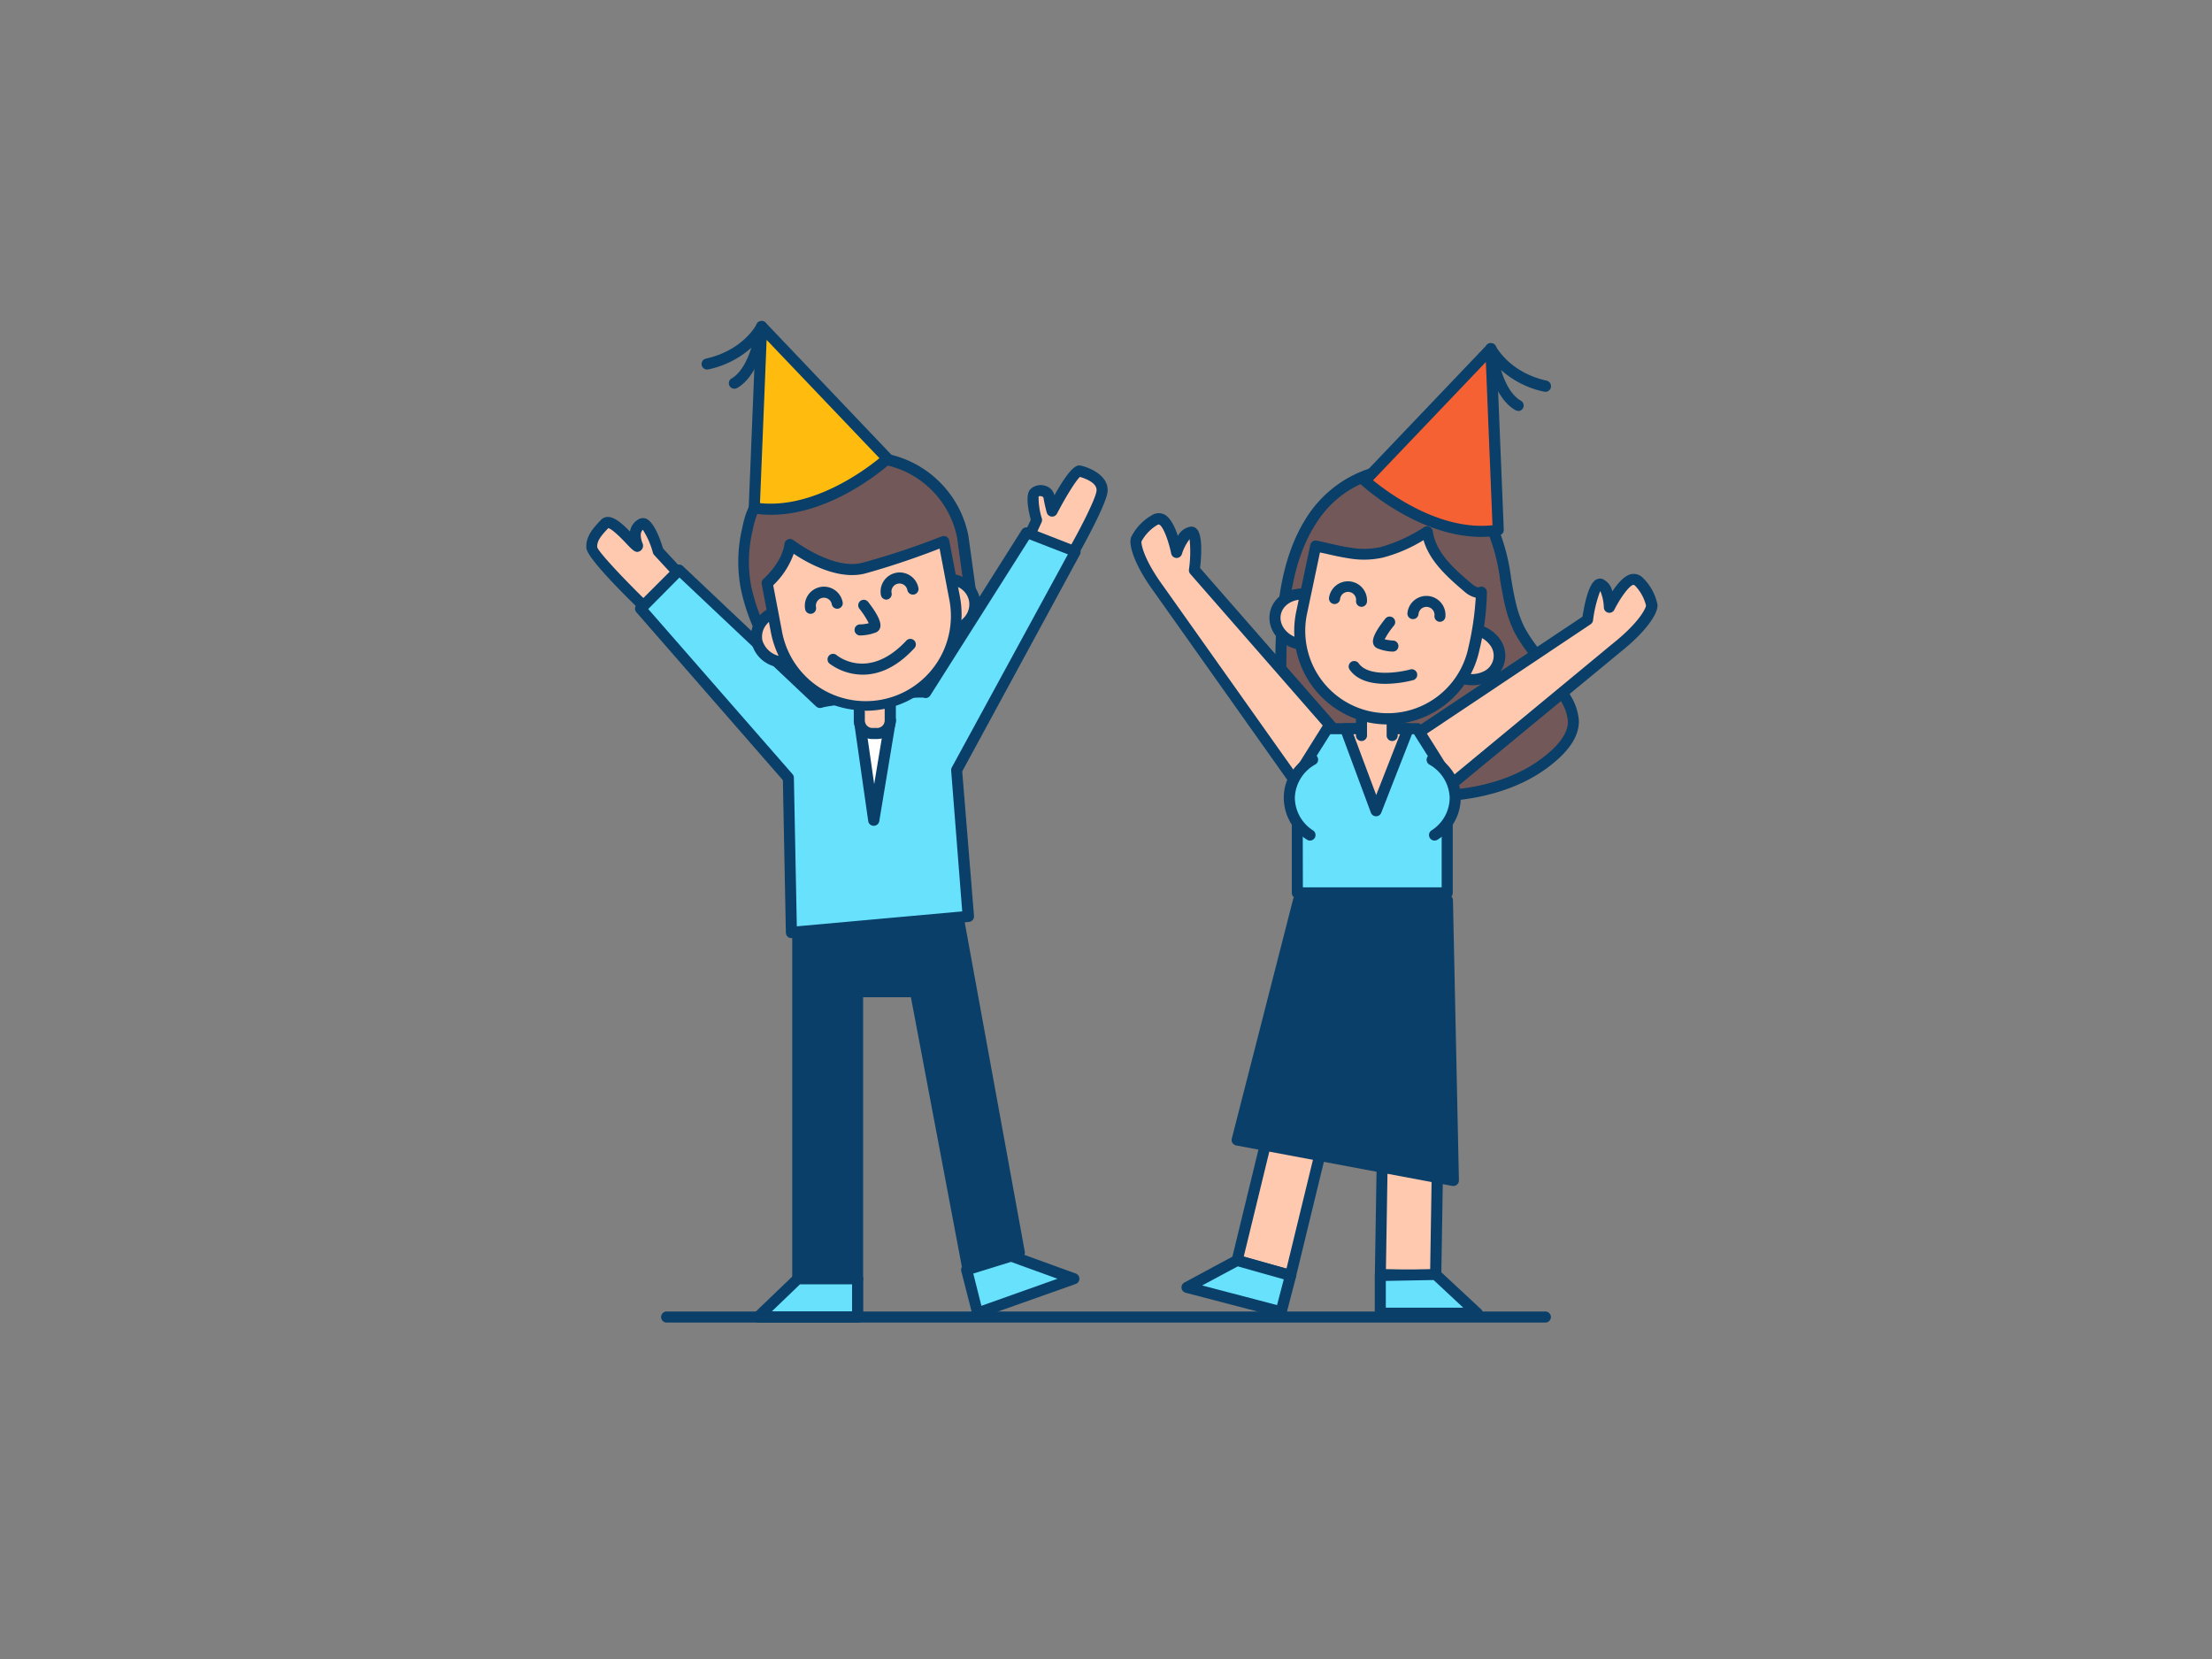 <svg xmlns="http://www.w3.org/2000/svg" viewBox="0 0 400 300"><rect x="0" y="0" width="400" height="300" fill="#808080" stroke="none"/><g id="_268_party_outline" data-name="#268_party_outline"><path d="M273.05,108.87c-1-4.36-1.22-9-3.12-13.15A18.66,18.66,0,0,0,257,85.14c-7.6-1.6-15.28,2.13-19.56,8.45-5.35,7.91-5.83,18.16-5.85,27.42,0,4.22.17,8.6,2.1,12.36a18.17,18.17,0,0,0,9.31,8.14,35.76,35.76,0,0,0,12.34,2.39c9.28.41,19.25-1.31,26-7.66,1.68-1.58,3.2-3.61,3.14-5.91a9.05,9.05,0,0,0-1.29-3.9,46.83,46.83,0,0,0-4.29-6.68,39.3,39.3,0,0,1-4.17-5.87A22.15,22.15,0,0,1,273.05,108.87Z" fill="#725858"/><path d="M257.91,145c-.89,0-1.76,0-2.59-.06a36.29,36.29,0,0,1-12.68-2.47,19.13,19.13,0,0,1-9.83-8.61c-2.05-4-2.21-8.72-2.2-12.81,0-9.26.51-19.82,6-28,4.67-6.92,13-10.48,20.59-8.87A19.66,19.66,0,0,1,270.84,95.3a35.84,35.84,0,0,1,2.4,9.15c.23,1.39.47,2.83.79,4.2a20.81,20.81,0,0,0,1.64,4.78,26.21,26.21,0,0,0,3.06,4.43c.34.42.68.85,1,1.28a49.14,49.14,0,0,1,4.38,6.82,10.06,10.06,0,0,1,1.4,4.35c.05,2.22-1.11,4.46-3.45,6.66C275.19,143.41,265.57,145,257.91,145Zm-4.39-59.19a18.71,18.71,0,0,0-15.23,8.38c-5.2,7.69-5.66,17.9-5.68,26.86,0,4,.14,8.28,2,11.9a17.12,17.12,0,0,0,8.81,7.68,34.37,34.37,0,0,0,12,2.31c7.58.35,18.12-.67,25.29-7.39,1.91-1.8,2.86-3.53,2.82-5.15a8.23,8.23,0,0,0-1.17-3.46,47.55,47.55,0,0,0-4.2-6.54c-.32-.42-.66-.84-1-1.26a28.17,28.17,0,0,1-3.28-4.77,22.41,22.41,0,0,1-1.8-5.24h0c-.33-1.42-.58-2.89-.82-4.31A33.82,33.82,0,0,0,269,96.14a17.63,17.63,0,0,0-12.2-10A16,16,0,0,0,253.52,85.77Z" fill="#093f68"/><path d="M216,103.08s.86-6.89-.6-6.85-2.62,3.62-2.62,3.62-1-5-2.63-5.9-4.37,2.73-4.66,3.55.4,4,4.08,9l29.28,41.32,1.92-16.45Z" fill="#ffc9b0"/><path d="M238.84,148.84a1,1,0,0,1-.82-.42L208.74,107.1c-3.59-4.91-4.7-8.53-4.21-9.93A9.31,9.31,0,0,1,208.6,93a2.33,2.33,0,0,1,2,.06c1.09.6,1.88,2.29,2.4,3.86a3.19,3.19,0,0,1,2.34-1.69,1.34,1.34,0,0,1,1.12.48c1,1.13.82,4.71.55,7l24.48,28a1,1,0,0,1,.24.78L239.83,148a1,1,0,0,1-.74.85Zm-29.25-54a.78.78,0,0,0-.26.06,7.86,7.86,0,0,0-2.91,3c-.09.39.32,3.14,3.94,8.09l27.79,39.21,1.56-13.42-24.47-28A1,1,0,0,1,215,103a22.72,22.72,0,0,0,.12-5.5,8.54,8.54,0,0,0-1.4,2.71,1,1,0,0,1-1.93-.11c-.45-2.21-1.41-4.83-2.13-5.22Z" fill="#093f68"/><path d="M287.1,112.08s1-6.88,2.36-6.45,1.59,4.17,1.59,4.17,2.3-4.58,4.08-5,3.51,3.78,3.57,4.65-1.43,3.75-6.29,7.64l-39.05,32.25L255.8,133Z" fill="#ffc9b0"/><path d="M253.36,150.33a1.05,1.05,0,0,1-.49-.13,1,1,0,0,1-.5-1l2.44-16.38a1,1,0,0,1,.43-.69l30.93-20.62c.35-2.31,1.09-5.83,2.37-6.64a1.47,1.47,0,0,1,1.22-.18,3.16,3.16,0,0,1,1.8,2.25c.92-1.38,2.13-2.81,3.33-3.1a2.32,2.32,0,0,1,2,.47,9.31,9.31,0,0,1,2.84,5.07c.11,1.48-1.9,4.69-6.67,8.5L254,150.1A1,1,0,0,1,253.36,150.33Zm3.36-16.8-2,13.37,37-30.59c4.8-3.84,5.92-6.39,5.93-6.82a7.85,7.85,0,0,0-2-3.6.59.59,0,0,0-.31-.13c-.79.19-2.4,2.48-3.41,4.49a1,1,0,0,1-1.9-.39,8.59,8.59,0,0,0-.65-3,22.44,22.44,0,0,0-1.31,5.33,1,1,0,0,1-.44.7Zm30.38-21.45h0Z" fill="#093f68"/><polygon points="240.01 131.77 256.29 131.77 261.7 140.4 261.7 161.46 234.6 161.46 234.6 140.4 240.01 131.77" fill="#68e1fd"/><path d="M261.7,162.46H234.6a1,1,0,0,1-1-1V140.4a1.08,1.08,0,0,1,.15-.53l5.41-8.63a1,1,0,0,1,.85-.47h16.28a1,1,0,0,1,.85.47l5.41,8.63a1,1,0,0,1,.15.53v21.06A1,1,0,0,1,261.7,162.46Zm-26.1-2h25.1V140.69l-5-7.92H240.56l-5,7.92Z" fill="#093f68"/><rect x="144.26" y="162.89" width="10.82" height="68.36" fill="#093f68"/><path d="M155.08,232.25H144.26a1,1,0,0,1-1-1V162.89a1,1,0,0,1,1-1h10.82a1,1,0,0,1,1,1v68.36A1,1,0,0,1,155.08,232.25Zm-9.82-2h8.82V163.89h-8.82Z" fill="#093f68"/><polygon points="184.37 226.5 175.22 230.44 162.44 162.89 172.32 160.71 184.37 226.5" fill="#093f68"/><path d="M175.22,231.44a.94.94,0,0,1-.47-.12,1,1,0,0,1-.52-.69l-12.77-67.55a1,1,0,0,1,.77-1.17l9.88-2.18a1,1,0,0,1,.76.14,1,1,0,0,1,.44.66l12,65.79a1,1,0,0,1-.59,1.1l-9.15,3.94A1,1,0,0,1,175.22,231.44ZM163.6,163.66,176,229l7.27-3.13-11.72-64Z" fill="#093f68"/><polygon points="155.08 231.25 155.08 238.16 137.06 238.16 144.26 231.25 155.08 231.25" fill="#68e1fd"/><path d="M155.08,239.16h-18a1,1,0,0,1-.92-.62,1,1,0,0,1,.23-1.1l7.2-6.91a1,1,0,0,1,.69-.28h10.82a1,1,0,0,1,1,1v6.91A1,1,0,0,1,155.08,239.16Zm-15.53-2h14.53v-4.91h-9.42Z" fill="#093f68"/><polygon points="174.83 229.62 176.8 237.44 194.22 231.25 182.88 227.14 174.83 229.62" fill="#68e1fd"/><path d="M176.8,238.44a.94.94,0,0,1-.47-.12,1,1,0,0,1-.5-.64l-2-7.81a1,1,0,0,1,.67-1.2l8.06-2.49a1,1,0,0,1,.63,0l11.34,4.11a1,1,0,0,1,.66.95,1,1,0,0,1-.66.94l-17.43,6.18A1,1,0,0,1,176.8,238.44ZM176,230.3l1.47,5.83,13.76-4.89-8.41-3.05Z" fill="#093f68"/><polygon points="171.82 179.33 144.78 179.33 144.78 162.8 172.32 160.61 171.82 179.33" fill="#093f68"/><path d="M171.82,180.33h-27a1,1,0,0,1-1-1V162.8a1,1,0,0,1,.93-1l27.53-2.18a1,1,0,0,1,.77.27,1,1,0,0,1,.31.75l-.5,18.72A1,1,0,0,1,171.82,180.33Zm-26-2h25.06l.45-16.63-25.51,2Z" fill="#093f68"/><path d="M185.68,97.84l1.78-3.73S186.34,90,187,89.19a1.61,1.61,0,0,1,2.68.7c.21,1.27.56,2.53.56,2.53s3.87-7.48,5-7.23,4.22,1.46,4,3.64-5.35,11.32-5.35,11.32S187.28,100.24,185.68,97.84Z" fill="#ffc9b0"/><path d="M193.76,101.15c-1.3,0-7.18-.15-8.91-2.75a1,1,0,0,1-.07-1L186.4,94c-.75-2.9-.78-4.75-.1-5.5a2.68,2.68,0,0,1,2.69-.66,2.32,2.32,0,0,1,1.68,1.73c3.21-5.73,4.25-5.49,4.83-5.36,1.77.41,5.06,1.92,4.78,4.71-.22,2.28-4.59,10.15-5.47,11.71a1,1,0,0,1-.86.51Zm-6.89-3.48c1.22,1,4.23,1.43,6.48,1.47,2-3.51,4.81-9,4.94-10.4s-1.92-2.18-3-2.5c-.79.7-2.72,3.88-4.15,6.64a1,1,0,0,1-1.85-.19,26.83,26.83,0,0,1-.59-2.64s0-.2-.3-.28a.74.74,0,0,0-.59,0,12.94,12.94,0,0,0,.59,4,1,1,0,0,1-.06.69Z" fill="#093f68"/><path d="M123.28,104.26l-4.22-4.57s-1.69-5.7-3-4.93-1.33,2.21-.77,3.78-4.44-5.33-5.84-3.85-2.53,2.74-2.39,4.36,9.9,11,9.9,11Z" fill="#ffc9b0"/><path d="M116.93,111.09a1,1,0,0,1-.7-.29c-4.57-4.41-10-10-10.19-11.67-.19-2.14,1.32-3.73,2.65-5.13a1.67,1.67,0,0,1,1.23-.52h0c1.18,0,2.54,1.13,4,2.65a3.11,3.11,0,0,1,1.56-2.23,1.53,1.53,0,0,1,1.35-.1c1.4.56,2.5,3.52,3.07,5.38l4.07,4.4a1,1,0,0,1,.26.73,1,1,0,0,1-.32.69l-6.36,5.82A1,1,0,0,1,116.93,111.09ZM110,95.5c-1.28,1.35-2.1,2.33-2,3.46.29.93,4.73,5.66,8.92,9.75l4.92-4.51-3.54-3.83a1.07,1.07,0,0,1-.23-.4,14.71,14.71,0,0,0-1.82-4.17c-.32.28-.63.88-.08,2.4a1.1,1.1,0,0,1-.39,1.42c-.78.49-1.3-.06-2.44-1.24C112.72,97.7,110.81,95.71,110,95.5Z" fill="#093f68"/><path d="M194.5,99.72l-8.8-3.43-18.32,28.94c-1-.39-17.85,1.23-19.1,1.81l-25.43-24-7,7.06,26.71,30.61.55,27.94,32-2.93L173,139.27Z" fill="#68e1fd"/><path d="M143.11,169.64a1,1,0,0,1-.67-.25,1.06,1.06,0,0,1-.33-.73l-.54-27.58L115.1,110.74a1,1,0,0,1,0-1.36l7-7a1,1,0,0,1,1.4,0l25,23.64a154.5,154.5,0,0,1,18.27-1.75l18-28.44a1,1,0,0,1,1.21-.4l8.8,3.43a1,1,0,0,1,.57.59,1,1,0,0,1-.06.82L174,139.49l2.13,26.14a1,1,0,0,1-.91,1.08l-32,2.93Zm-25.89-59.51L143.32,140a1,1,0,0,1,.24.64l.53,26.87L174,164.81,172,139.35a1,1,0,0,1,.11-.56l21-38.55-7-2.71-17.89,28.24a1,1,0,0,1-1.19.4c-1.4-.24-16.9,1.25-18.34,1.79a1.1,1.1,0,0,1-1.09-.19l-24.73-23.34Z" fill="#093f68"/><polygon points="157.97 148.33 155.39 130.26 160.98 130.26 157.97 148.33" fill="#fff"/><path d="M158,149.33h0a1,1,0,0,1-1-.86l-2.58-18.06a1,1,0,0,1,.23-.8,1,1,0,0,1,.76-.35H161a1,1,0,0,1,1,1.17l-3,18.06A1,1,0,0,1,158,149.33Zm-1.43-18.07,1.51,10.53,1.75-10.53Z" fill="#093f68"/><path d="M155.39,127H161a0,0,0,0,1,0,0v3.22a2.38,2.38,0,0,1-2.38,2.38h-.84a2.38,2.38,0,0,1-2.38-2.38V127A0,0,0,0,1,155.39,127Z" fill="#ffc9b0"/><path d="M158.61,133.64h-.85a3.37,3.37,0,0,1-3.37-3.38V127a1,1,0,0,1,1-1H161a1,1,0,0,1,1,1v3.22A3.37,3.37,0,0,1,158.61,133.64Zm-2.22-5.6v2.22a1.37,1.37,0,0,0,1.37,1.38h.85a1.37,1.37,0,0,0,1.37-1.38V128Z" fill="#093f68"/><path d="M149.82,84.31a13.89,13.89,0,0,1,2-.55c3.16-.59,6.37-1.29,9.52-.43a17.82,17.82,0,0,1,12.73,13.75s1.8,13.07,1.8,13.07L138,117.37a8,8,0,0,1-.3-2.45,10.8,10.8,0,0,0-.85-2.43,36,36,0,0,1-2-6.27,25.51,25.51,0,0,1,.2-10.26c.41-2,.95-4.13,2.38-5.61s4-2,5.53-.6A13.4,13.4,0,0,1,149.82,84.31Z" fill="#725858"/><path d="M138,118.37a1,1,0,0,1-.89-.55,4.53,4.53,0,0,1-.36-2c0-.25,0-.5,0-.72a6.57,6.57,0,0,0-.56-1.65c-.08-.18-.16-.37-.23-.55a35.73,35.73,0,0,1-2-6.45,26.2,26.2,0,0,1,.19-10.66c.42-2.07,1-4.42,2.64-6.11a5.36,5.36,0,0,1,6-1.3,14.46,14.46,0,0,1,6.75-5h0a14.47,14.47,0,0,1,2.17-.59l.55-.1c3.06-.59,6.22-1.19,9.41-.32a18.81,18.81,0,0,1,13.45,14.53s0,0,1.81,13.12a1,1,0,0,1-.8,1.12l-37.86,7.22Zm2.76-28.46a3.8,3.8,0,0,0-2.6,1.13c-1.26,1.3-1.74,3.24-2.12,5.12a24.27,24.27,0,0,0-.2,9.86,35.74,35.74,0,0,0,1.93,6.1c.07.17.14.34.22.5a8.83,8.83,0,0,1,.7,2.16,9.71,9.71,0,0,1,.06,1c0,.16,0,.31,0,.46l36-6.86-1.67-12.13a16.79,16.79,0,0,0-12-12.93c-2.75-.75-5.55-.21-8.51.35l-.56.11a13.58,13.58,0,0,0-1.87.5,12.38,12.38,0,0,0-6.31,5,1,1,0,0,1-.72.46,1,1,0,0,1-.82-.27A2.16,2.16,0,0,0,140.78,89.91Z" fill="#093f68"/><ellipse cx="141.9" cy="115.01" rx="5.12" ry="4.69" transform="translate(-19.03 28.61) rotate(-10.79)" fill="#ffc9b0"/><path d="M141.74,120.71a5.82,5.82,0,0,1-5.85-4.55,5.48,5.48,0,0,1,1-4.33,6.45,6.45,0,0,1,8.44-1.6,5.41,5.41,0,0,1,2.55,3.63h0a5.92,5.92,0,0,1-4.94,6.73A6.57,6.57,0,0,1,141.74,120.71Zm.34-9.4a4.27,4.27,0,0,0-.87.08,4.33,4.33,0,0,0-2.68,1.64,3.42,3.42,0,0,0-.67,2.75,4.14,4.14,0,0,0,8.09-1.54h0a3.46,3.46,0,0,0-1.64-2.31A4.21,4.21,0,0,0,142.08,111.31Z" fill="#093f68"/><ellipse cx="171.22" cy="109.42" rx="5.12" ry="4.69" transform="translate(-17.46 34) rotate(-10.79)" fill="#ffc9b0"/><path d="M171,115.12a6.2,6.2,0,0,1-3.28-.92,5.44,5.44,0,0,1-2.55-3.63,5.93,5.93,0,0,1,4.95-6.74,6.34,6.34,0,0,1,4.52.81,5.44,5.44,0,0,1,2.55,3.63h0a5.45,5.45,0,0,1-1,4.32,6.31,6.31,0,0,1-3.92,2.41A6.51,6.51,0,0,1,171,115.12Zm.36-9.4a4.27,4.27,0,0,0-.87.08,3.93,3.93,0,0,0-3.36,4.39,3.49,3.49,0,0,0,1.64,2.31,4.31,4.31,0,0,0,3.1.54,4.36,4.36,0,0,0,2.69-1.64,3.49,3.49,0,0,0,.67-2.75h0a3.49,3.49,0,0,0-1.64-2.31A4.21,4.21,0,0,0,171.4,105.72Z" fill="#093f68"/><path d="M159.56,127.19h0a16.41,16.41,0,0,1-19.18-13l-1.65-8.67s3.61-3.09,4.12-7c0,0,7.54,5.86,13.41,4.24a142.11,142.11,0,0,0,14.41-4.88L172.6,108A16.4,16.4,0,0,1,159.56,127.19Z" fill="#ffc9b0"/><path d="M156.49,128.48a17.43,17.43,0,0,1-17.09-14.14l-1.65-8.67a1,1,0,0,1,.33-1s3.33-2.9,3.78-6.33a1,1,0,0,1,1.61-.66c.07,0,7.21,5.52,12.53,4.07A140.61,140.61,0,0,0,170.29,97a1,1,0,0,1,1.36.74l1.93,10.13a17.41,17.41,0,0,1-17.09,20.66Zm-16.67-22.64,1.55,8.12a15.4,15.4,0,1,0,30.25-5.76l-1.71-9c-2.26.89-7.62,2.89-13.38,4.48-4.86,1.33-10.55-1.89-13-3.54A14.73,14.73,0,0,1,139.82,105.84Z" fill="#093f68"/><path d="M155.53,114.91a1,1,0,0,1-1-1,1,1,0,0,1,1-1,7,7,0,0,0,1.57-.21,14.58,14.58,0,0,0-1.69-2.62,1,1,0,0,1,1.57-1.24c1.15,1.46,2.47,3.44,2.2,4.59a1.34,1.34,0,0,1-.75.92,8.18,8.18,0,0,1-2.88.56Zm1.68-1.84h0Z" fill="#093f68"/><path d="M156,122a10.15,10.15,0,0,1-6-2,1,1,0,0,1,1.29-1.53c.25.21,5.79,4.62,12.55-2.57a1,1,0,1,1,1.46,1.36C161.84,121,158.58,122,156,122Z" fill="#093f68"/><path d="M146.6,111a1,1,0,0,1-1-.81,3.45,3.45,0,1,1,6.78-1.3,1,1,0,0,1-.8,1.17,1,1,0,0,1-1.17-.79,1.41,1.41,0,0,0-.61-.93,1.43,1.43,0,0,0-1.08-.23,1.46,1.46,0,0,0-1.16,1.7,1,1,0,0,1-.79,1.17Z" fill="#093f68"/><path d="M160.3,108.43a1,1,0,0,1-1-.81,3.45,3.45,0,0,1,6.78-1.3,1,1,0,0,1-2,.38,1.45,1.45,0,1,0-2.85.54,1,1,0,0,1-.79,1.17Z" fill="#093f68"/><polygon points="233.37 230.64 223.71 227.92 232.8 190.55 242.45 193.27 233.37 230.64" fill="#ffc9b0"/><path d="M233.37,231.64a1.26,1.26,0,0,1-.28,0l-9.65-2.72a1,1,0,0,1-.7-1.2l9.09-37.36a1,1,0,0,1,.46-.63,1,1,0,0,1,.78-.1l9.65,2.72a1,1,0,0,1,.7,1.19l-9.08,37.37a1,1,0,0,1-.47.63A1,1,0,0,1,233.37,231.64Zm-8.46-4.42,7.73,2.17L241.25,194l-7.72-2.17Z" fill="#093f68"/><polygon points="259.62 230.67 249.6 230.48 250.22 191.87 260.25 192.06 259.62 230.67" fill="#ffc9b0"/><path d="M259.62,231.67h0l-10-.19a1,1,0,0,1-1-1l.62-38.62a1,1,0,0,1,.31-.7,1.11,1.11,0,0,1,.71-.28l10,.19a1,1,0,0,1,1,1l-.63,38.62a1,1,0,0,1-.31.7A1,1,0,0,1,259.62,231.67Zm-9-2.17,8,.15.59-36.61-8-.15Z" fill="#093f68"/><polygon points="261.71 162.8 262.79 213.45 223.71 206.13 234.82 162.8 261.71 162.8" fill="#093f68"/><path d="M262.79,214.45h-.18l-39.08-7.32a1.06,1.06,0,0,1-.66-.45,1,1,0,0,1-.12-.79l11.1-43.33a1,1,0,0,1,1-.75h26.89a1,1,0,0,1,1,1l1.08,50.65a1,1,0,0,1-1,1ZM225,205.35l36.82,6.89-1-48.44H235.59Z" fill="#093f68"/><polygon points="233.37 230.64 231.65 237.21 214.67 232.78 223.71 227.92 233.37 230.64" fill="#68e1fd"/><path d="M231.65,238.21a1.07,1.07,0,0,1-.25,0l-17-4.44a1,1,0,0,1-.74-.85,1,1,0,0,1,.52-1l9-4.85A1,1,0,0,1,224,227l9.66,2.71a1,1,0,0,1,.69,1.22l-1.71,6.57A1,1,0,0,1,231.65,238.21Zm-14.26-5.76L230.93,236l1.22-4.66L223.83,229Z" fill="#093f68"/><polygon points="249.6 230.67 249.6 237.47 267.14 237.47 259.62 230.48 249.6 230.67" fill="#68e1fd"/><path d="M267.14,238.47H249.6a1,1,0,0,1-1-1v-6.8a1,1,0,0,1,1-1l10-.19a1.06,1.06,0,0,1,.7.27l7.52,7a1,1,0,0,1-.68,1.74Zm-16.54-2h14l-5.36-5-8.64.16Z" fill="#093f68"/><polygon points="243.32 131.77 248.83 146.61 254.64 131.77 243.32 131.77" fill="#ffc9b0"/><path d="M248.83,147.61h0a1,1,0,0,1-.93-.65l-5.51-14.84a1,1,0,0,1,.94-1.35h11.32a1,1,0,0,1,.93,1.36L249.76,147A1,1,0,0,1,248.83,147.61Zm-4.08-14.84,4.11,11,4.31-11Z" fill="#093f68"/><path d="M251.75,133v-4.33H246.2V133" fill="#ffc9b0"/><path d="M251.75,134a1,1,0,0,1-1-1v-3.33H247.2V133a1,1,0,0,1-2,0v-4.33a1,1,0,0,1,1-1h5.55a1,1,0,0,1,1,1V133A1,1,0,0,1,251.75,134Z" fill="#093f68"/><ellipse cx="265.89" cy="118.33" rx="4.54" ry="5.27" transform="translate(95.32 354.14) rotate(-78.11)" fill="#ffc9b0"/><path d="M266.21,123.91a7,7,0,0,1-5.43-2.6,5.19,5.19,0,0,1-1-4.27h0a5.21,5.21,0,0,1,2.67-3.5,6.75,6.75,0,0,1,4.61-.64,6.67,6.67,0,0,1,4,2.45,5.11,5.11,0,0,1-1.63,7.77A6.54,6.54,0,0,1,266.21,123.91Zm-.65-9.16a4.49,4.49,0,0,0-2.18.54,3.24,3.24,0,0,0-1.67,2.16h0a3.23,3.23,0,0,0,.66,2.65,4.89,4.89,0,0,0,6,1.27,3.12,3.12,0,0,0,1-4.81,4.7,4.7,0,0,0-2.78-1.7A5.53,5.53,0,0,0,265.56,114.75Zm-4.83,2.49h0Z" fill="#093f68"/><ellipse cx="235.8" cy="112" rx="4.54" ry="5.27" transform="translate(77.63 319.67) rotate(-78.11)" fill="#ffc9b0"/><path d="M236.11,117.57a7.29,7.29,0,0,1-1.45-.15c-3.39-.71-5.63-3.72-5-6.72h0c.63-3,3.9-4.84,7.28-4.13s5.63,3.73,5,6.72A5.74,5.74,0,0,1,236.11,117.57Zm-4.49-6.45c-.4,1.91,1.15,3.86,3.45,4.34s4.51-.67,4.91-2.58-1.14-3.87-3.45-4.35-4.51.67-4.91,2.59Z" fill="#093f68"/><path d="M244,100a15,15,0,0,0,5.78-.1,28.67,28.67,0,0,0,8.3-3.77c.6,4.21,4.07,7.34,7.32,10.08.7.59,1.63,1.21,2.44.81a47.17,47.17,0,0,1-1.36,10.36,15.91,15.91,0,0,1-31.13-6.55l2.55-12.11C239.94,99.1,242,99.66,244,100Z" fill="#ffc9b0"/><path d="M250.94,131a17.38,17.38,0,0,1-3.49-.36,16.93,16.93,0,0,1-13.06-20l2.55-12.1a1,1,0,0,1,1.18-.78l2.1.47c1.3.3,2.64.61,3.94.8h0a14.26,14.26,0,0,0,5.41-.08,28,28,0,0,0,8-3.66,1,1,0,0,1,.95,0,1,1,0,0,1,.57.76c.53,3.75,3.6,6.62,7,9.47.93.78,1.26.71,1.35.67a1,1,0,0,1,1.44.88,48,48,0,0,1-1.38,10.59A16.94,16.94,0,0,1,250.94,131Zm-12.25-31.1L236.35,111a14.9,14.9,0,1,0,29.17,6.14,53,53,0,0,0,1.34-9.06,4.82,4.82,0,0,1-2.08-1.13c-3.27-2.77-6.29-5.57-7.36-9.28a26.81,26.81,0,0,1-7.4,3.17,15.86,15.86,0,0,1-6.15.12c-1.38-.21-2.76-.52-4.1-.83Z" fill="#093f68"/><path d="M251.81,117.83h0a7.93,7.93,0,0,1-2.79-.61,1.3,1.3,0,0,1-.72-.92c-.25-1.13,1.07-3,2.22-4.44a1,1,0,0,1,1.55,1.27,14.07,14.07,0,0,0-1.68,2.48,8,8,0,0,0,1.49.22,1,1,0,0,1,0,2Z" fill="#093f68"/><path d="M250.5,123.66c-2.35,0-4.93-.52-6.37-2.47a1,1,0,1,1,1.6-1.19c1.83,2.47,7.32,1.6,9.28,1.06a1,1,0,0,1,.54,1.93A20.88,20.88,0,0,1,250.5,123.66Z" fill="#093f68"/><path d="M246.21,109.73h-.1a1,1,0,0,1-.89-1.09,1.45,1.45,0,0,0-2.89-.31,1,1,0,0,1-2-.21,3.45,3.45,0,0,1,6.86.72A1,1,0,0,1,246.21,109.73Z" fill="#093f68"/><path d="M260.39,112.44h-.1a1,1,0,0,1-.89-1.09,1.46,1.46,0,0,0-1.3-1.6,1.44,1.44,0,0,0-1.06.31,1.48,1.48,0,0,0-.53,1,1,1,0,0,1-2-.21,3.45,3.45,0,0,1,3.79-3.07,3.45,3.45,0,0,1,3.07,3.79A1,1,0,0,1,260.39,112.44Z" fill="#093f68"/><path d="M160.48,82.93s-11.87,10.88-24.09,8.92l1.33-32.79Z" fill="#ffbc0e"/><path d="M139.43,93.09a20.39,20.39,0,0,1-3.2-.25,1,1,0,0,1-.84-1L136.72,59a1,1,0,0,1,.65-.89,1,1,0,0,1,1.08.24L161.2,82.24a1,1,0,0,1,.28.72,1,1,0,0,1-.33.7C160.7,84.08,150.73,93.09,139.43,93.09Zm-2-2.11c9.57,1,18.9-5.91,21.6-8.13L138.63,61.46Z" fill="#093f68"/><path d="M132.8,70.29a1,1,0,0,1-.87-.5,1,1,0,0,1,.37-1.36c1.74-1,2.88-3.36,3.57-5.55a16.92,16.92,0,0,1-7.79,3.92,1,1,0,0,1-1.19-.76,1,1,0,0,1,.76-1.19c6.64-1.47,9.08-6,9.18-6.24a1,1,0,0,1,1.89.56c0,.34-.95,8.42-5.43,11A1,1,0,0,1,132.8,70.29Z" fill="#093f68"/><path d="M246.84,86.92s11.87,10.89,24.09,8.93L269.6,63.06Z" fill="#f56132"/><path d="M267.89,97.09c-11.31,0-21.27-9-21.73-9.43a1,1,0,0,1-.32-.71,1,1,0,0,1,.28-.72l22.75-23.86a1,1,0,0,1,1.72.65l1.34,32.79a1,1,0,0,1-.84,1A20.58,20.58,0,0,1,267.89,97.09Zm-19.6-10.24c2.71,2.21,12,9.18,21.6,8.13l-1.2-29.52Z" fill="#093f68"/><path d="M274.52,74.29a1,1,0,0,1-.5-.13c-4.47-2.57-5.38-10.65-5.42-11a1,1,0,0,1,1.89-.56c.1.19,2.54,4.77,9.18,6.23a1,1,0,1,1-.44,2,16.88,16.88,0,0,1-7.79-3.92c.65,2.12,1.76,4.51,3.58,5.55a1,1,0,0,1-.5,1.87Z" fill="#093f68"/><path d="M279.45,239.16H120.55a1,1,0,1,1,0-2h158.9a1,1,0,0,1,0,2Z" fill="#093f68"/><path d="M237.3,137.4s-4.15,2.2-4.15,6.83a8.09,8.09,0,0,0,3.74,6.77" fill="#68e1fd"/><path d="M236.88,152a1,1,0,0,1-.49-.13,9,9,0,0,1-4.24-7.64c0-5.17,4.49-7.61,4.68-7.71a1,1,0,1,1,.94,1.76h0a7.17,7.17,0,0,0-3.62,5.95,7.1,7.1,0,0,0,3.23,5.9,1,1,0,0,1-.5,1.87Z" fill="#093f68"/><path d="M259,137.4s4.15,2.2,4.15,6.83a8.09,8.09,0,0,1-3.74,6.77" fill="#68e1fd"/><path d="M259.42,152a1,1,0,0,1-.5-1.87,7.06,7.06,0,0,0,3.23-5.9,7.17,7.17,0,0,0-3.62-5.94,1,1,0,1,1,.93-1.77c.2.1,4.69,2.54,4.69,7.71a9,9,0,0,1-4.24,7.64A1,1,0,0,1,259.42,152Z" fill="#093f68"/></g></svg>